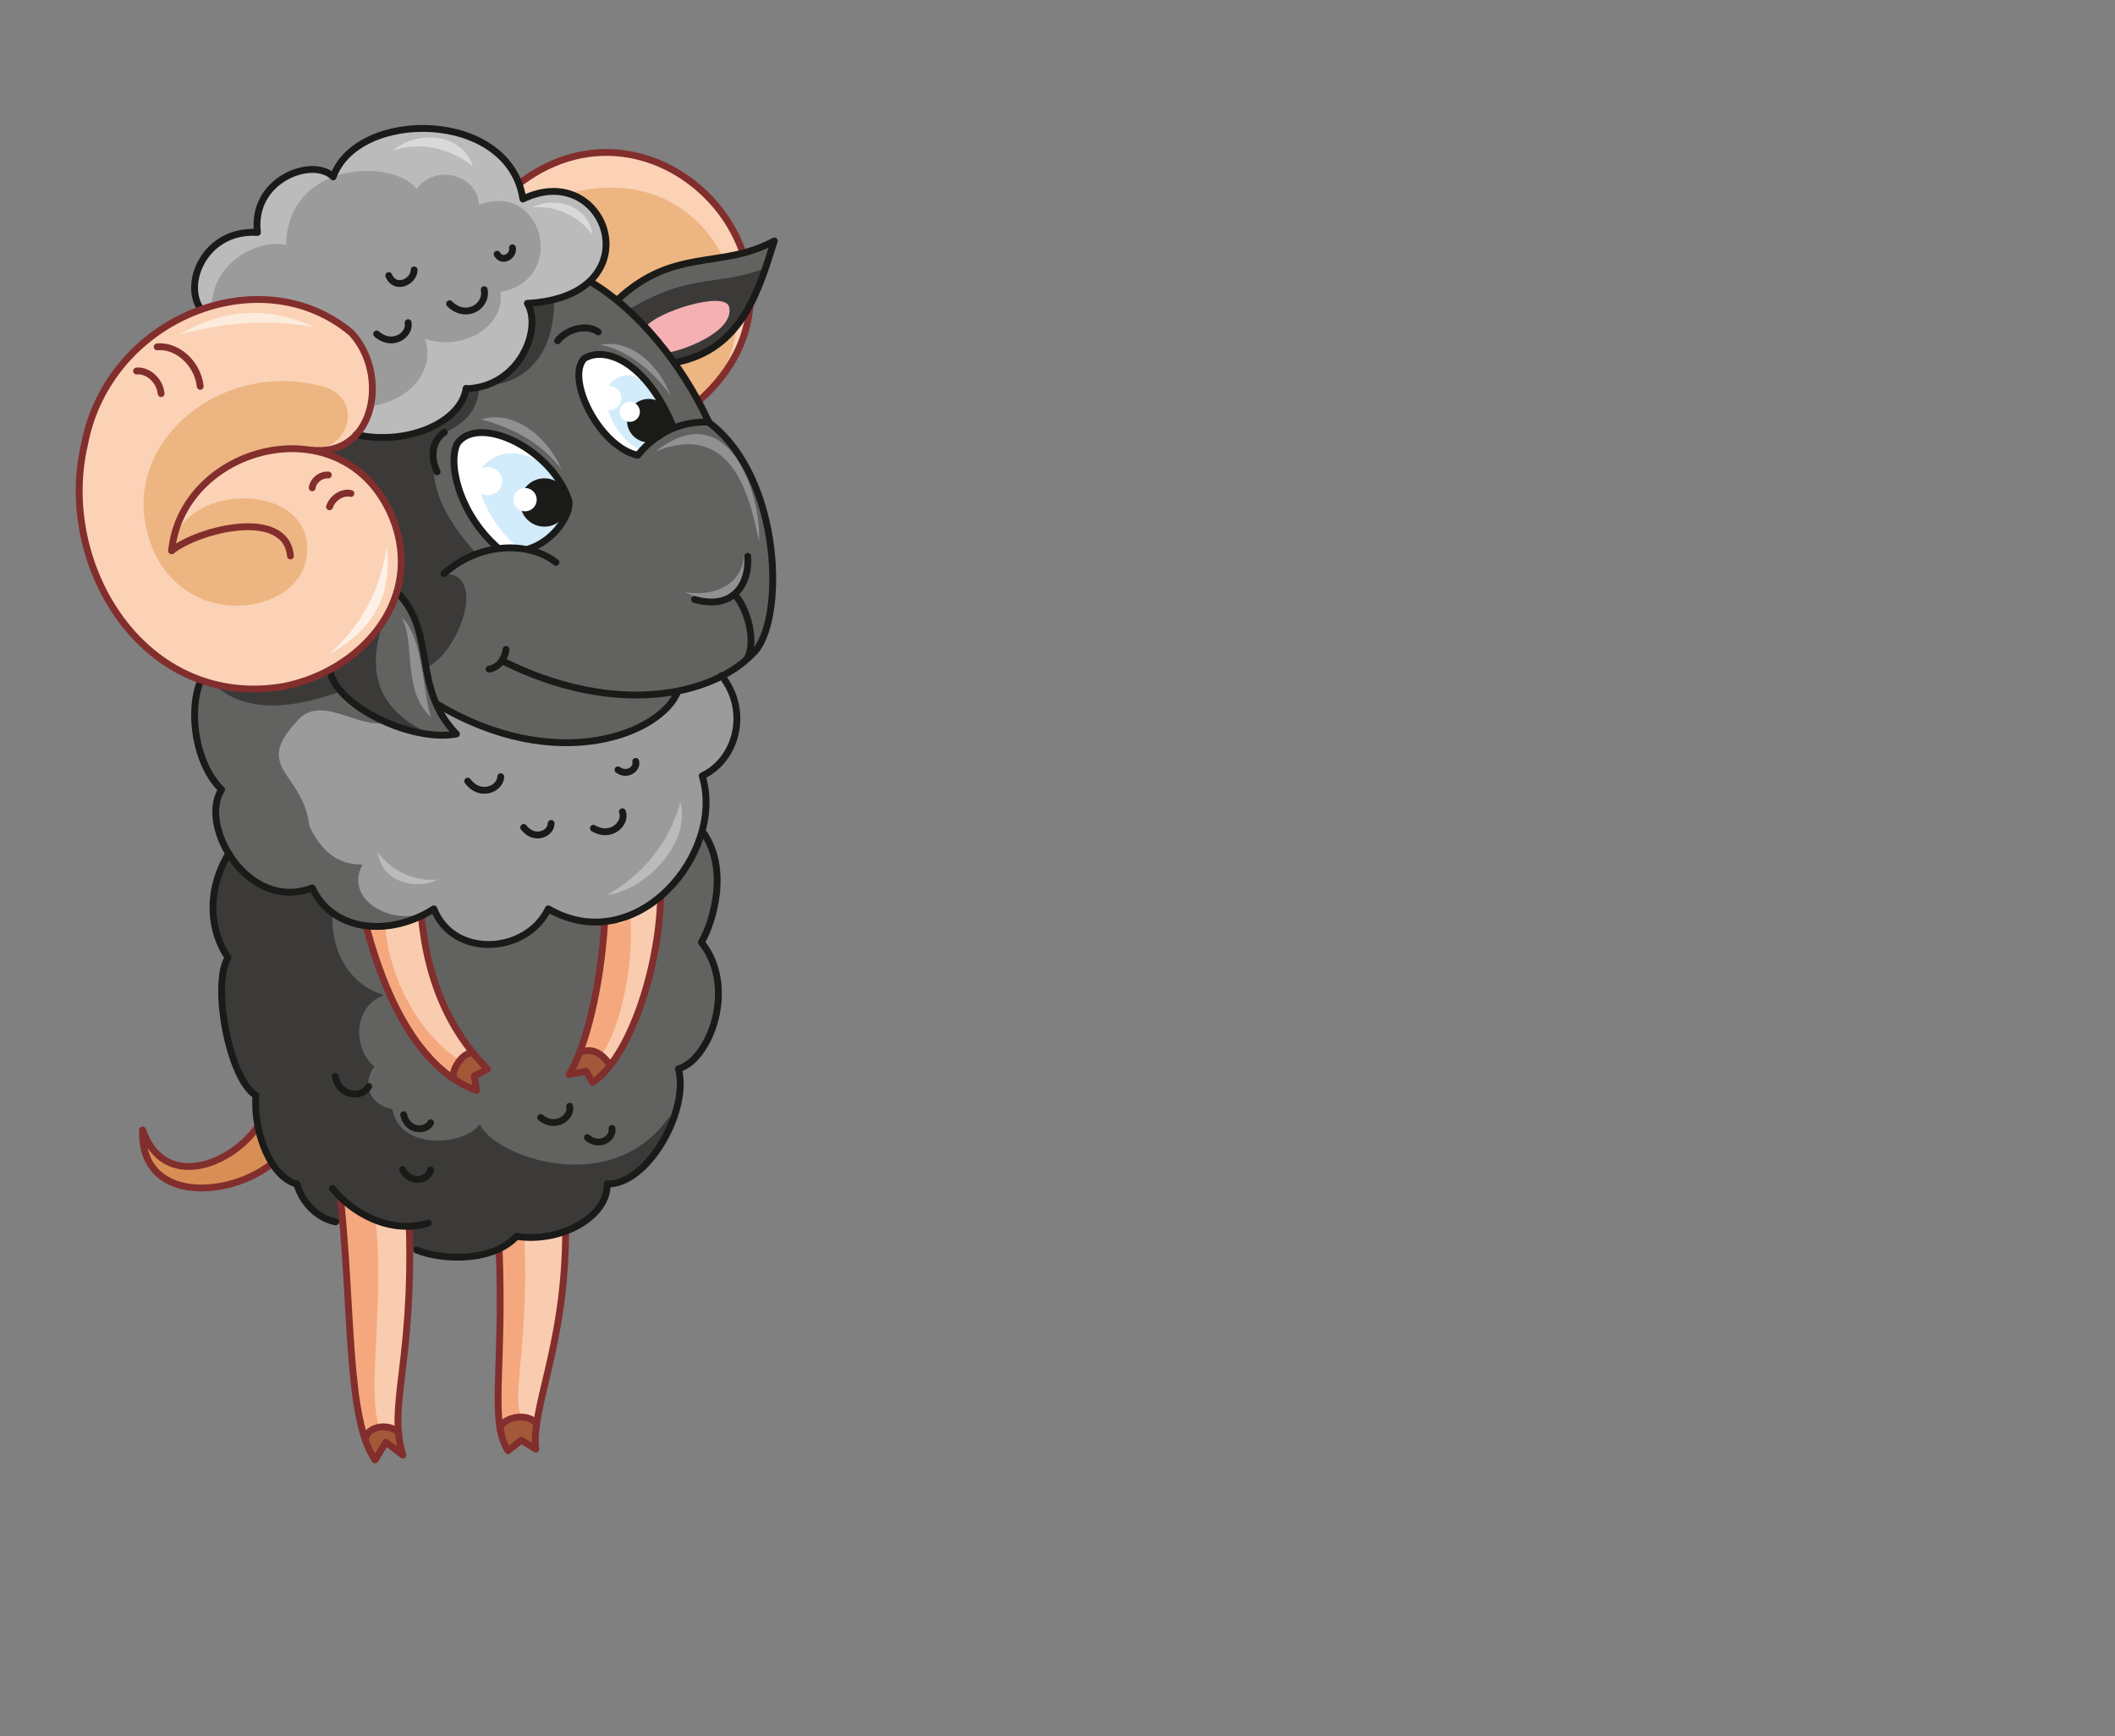 <?xml version="1.0" encoding="utf-8"?>
<!-- Generator: Adobe Illustrator 21.1.0, SVG Export Plug-In . SVG Version: 6.00 Build 0)  -->
<svg version="1.1" id="Layer_1" xmlns="http://www.w3.org/2000/svg" xmlns:xlink="http://www.w3.org/1999/xlink" x="0px" y="0px"
	 viewBox="0 0 525 431" style="enable-background:new 0 0 525 431;" xml:space="preserve">
<rect x="0" y="0" width="525" height="431" fill="#808080" stroke="none"/>
<style type="text/css">
	.st0{fill-rule:evenodd;clip-rule:evenodd;fill:#EDB581;}
	.st1{fill-rule:evenodd;clip-rule:evenodd;fill:#F5A87D;}
	.st2{fill-rule:evenodd;clip-rule:evenodd;fill:#FACCAF;}
	.st3{fill-rule:evenodd;clip-rule:evenodd;fill:#A35939;}
	.st4{fill-rule:evenodd;clip-rule:evenodd;fill:#D88F55;}
	.st5{fill-rule:evenodd;clip-rule:evenodd;fill:#626261;}
	.st6{fill-rule:evenodd;clip-rule:evenodd;fill:#3B3A39;}
	.st7{fill-rule:evenodd;clip-rule:evenodd;fill:#9B9B9B;}
	.st8{fill-rule:evenodd;clip-rule:evenodd;fill:#FBD2B6;}
	.st9{fill:none;stroke:#822E2D;stroke-width:1.7;stroke-linecap:round;stroke-linejoin:round;stroke-miterlimit:22.926;}
	.st10{fill-rule:evenodd;clip-rule:evenodd;fill:#BBBBBC;}
	.st11{fill-rule:evenodd;clip-rule:evenodd;fill:#F5B0B4;}
	.st12{fill-rule:evenodd;clip-rule:evenodd;fill:#919191;}
	.st13{fill-rule:evenodd;clip-rule:evenodd;fill:#FFFFFF;}
	.st14{fill-rule:evenodd;clip-rule:evenodd;fill:#D3ECFB;}
	.st15{fill-rule:evenodd;clip-rule:evenodd;fill:#1A1A18;}
	.st16{fill:none;stroke:#1A1A18;stroke-width:1.7;stroke-linecap:round;stroke-linejoin:round;stroke-miterlimit:22.926;}
	.st17{fill-rule:evenodd;clip-rule:evenodd;fill:#FDEBDB;}
	.st18{fill-rule:evenodd;clip-rule:evenodd;fill:#FDF1E7;}
	.st19{fill-rule:evenodd;clip-rule:evenodd;fill:#D8D9D9;}
</style>
<path class="st0" d="M115.9,229.6c7.5,0.8,14.6-2.8,18.9-8.4C133.9,229.9,123.5,233.3,115.9,229.6z"/>
<path class="st1" d="M140.4,305.7l-12.2,1.1l-4.3,3.1c1.2,30.3-2.8,41.5,1.2,48.3l3-6.4l5.1,0.9
	C134.2,341.4,140.3,334.1,140.4,305.7z"/>
<path class="st2" d="M140.4,305.7l-10.2,1.4c1.2,30.3-4.5,43.2,0.5,45.2l2.6,0.5C132.9,341.2,140.3,334.1,140.4,305.7z"/>
<path class="st2" d="M101.6,304.4l-17.1-7.2c3,28.8,1,52.5,7,62.2l3.4-3.6l4.1-0.2C97.4,347.9,102.7,339.1,101.6,304.4z"/>
<path class="st1" d="M93.2,302.8l-8.7-5.7c1.7,16.1,1.9,48.3,5.8,58.9l3.9-1.8C90.9,345.8,95.6,322.5,93.2,302.8z"/>
<path class="st3" d="M99,355.6c-1.7-3.3-7.2-1.5-8.1,1.1l2.2,5.8l2.7-4.4l4.2,3.2L99,355.6z"/>
<path class="st4" d="M67.4,288.9l-3.4-9.3c-7.5,8-21.3,17.2-28.6,0.9C35.1,297.8,57.1,298.1,67.4,288.9z"/>
<path class="st5" d="M101.7,309.5l-0.1-5.2c-5,0.8-10.8-1.6-17.1-7.2l-0.5,6.3c-5.3-0.4-8-4.9-9.4-8.8c-6.2-2-4.1-7.4-6.5-20.2
	c-5.7-6.3-9.7-11.8-9.5-25l-2.5-17.7c1.2-10.2,8.4-22.4,14-29.5l104.3,4c3.9,4.6,6.6,15.6-0.2,27.6c5.4,5.4,7.6,24.2-5.7,31.4
	c2.8,10.6-7.7,28.9-17.7,28.6c-1.7,9.3-11.4,14.6-22.5,13C120.6,310,108.5,313,101.7,309.5z"/>
<path class="st6" d="M101.7,309.5l-0.1-5.2c-4.8,0.8-11.2-1.5-17.2-6.9l0.7,6.4c-8-1.2-10.1-6.3-11.4-10c-5.8-1.9-12.7-18.7-10.2-22
	c-9.2-9.5-9.6-27.4-6.9-34.2c-4.4-8.6-5-19.2,0.2-25.9c7.2,9.4,14.2,12.3,20.8,8.6l5,6.1c-0.7,8.4,3.3,17.8,12.7,20.6
	c-8,3-7.5,13.6-2.4,17.7c-3.5,5.1-0.4,9.8,4.5,10.6c1.7,10.2,17.5,9.3,21.7,3.8c3.8,8.1,32.9,18.6,47.1-2
	c1.1,8.7-7.3,14.5-15.5,16.6c0.2,8-12,14.5-22.5,13C121.2,313.3,108.1,312.8,101.7,309.5z"/>
<path class="st7" d="M179.2,167.8l-99-22.5L49.8,169c-2.9,12.8-0.2,21,5.2,27l4.1-4.5c6.2,2.2,9.8,5.8,10.9,10.8l4,9.7
	c2.5,4.6,8.9,3.3,16,2.6c-5,9.1,8.5,16.3,17.8,11c4.8,12.3,22,11.4,28.4,0c21.8,12.6,44.3-13.3,38.2-33
	C182.8,188.8,186.3,176.7,179.2,167.8z"/>
<path class="st5" d="M80.1,145.3L49.8,169c-2.9,12.8-0.2,21,5.2,27c-5.3,19.8,14,31.6,21.7,19.3c2.5,4.6,10,1.2,13.2-0.7
	c-7,0.1-10.8-4.6-13.1-9.6c-1.6-13.2-13.8-14.2-3.5-25.5c5.9-7.8,15.2,1.5,22.8-0.1C87.5,170.7,99.3,160.6,80.1,145.3z"/>
<path class="st8" d="M173.4,99.5l-36.2-29l-8.1-25.2C167.1,16.7,207.7,71.4,173.4,99.5z"/>
<path class="st5" d="M98.5,146.9c-4.1,9.8-8.1,15.8-16.6,19.3c1.5,3.8,11.2,17.5,31.4,15.9C104.3,174.6,106.6,155,98.5,146.9z"/>
<path class="st0" d="M173.4,99.5l-43-16.6l1.7-31.5C175.2,31.1,196.6,80.1,173.4,99.5z"/>
<path class="st5" d="M168.4,171.5c-8.1,12.8-32.2,20-60.1,3.2l-4.9-19.9l-4.9-7.8c3.8-15.5-6.4-33.5-21.5-35.2
	c5.5,1,9.7-0.8,12.6-5.3l37.1-47.1l16.8,8.9c12.8,6.3,25.2,20.8,32.5,36.6c18.3,13.7,19,50,10.8,57.4
	C182.8,166.5,176.4,169.9,168.4,171.5z"/>
<path class="st6" d="M105.8,165.7l-3.5-12.7l-3.8-6c-9.7,18.2-5.3,29.3,8.7,35.4c-13.5-3.1-18.7-5.2-22.6-10.8
	c-14.2,5.2-24.7,4.6-31.5-1.7L97.5,150c7.7-18.4-5.4-36.4-20.5-38.1c5.5,1,9.7-0.8,12.6-5.3l47.7-35.9c1.7,15.7-5.9,25.4-18.4,25
	c0,6.1-3.6,9.4-8.5,11.7c-6.5,9.8-0.4,21,8,30.2l-8.2,4.9C121.1,142,113.9,162.3,105.8,165.7z"/>
<path class="st9" d="M129.1,45.4c35.5-26.7,79.3,23.5,44.3,54.2"/>
<path class="st10" d="M115.7,96.4c-1.4,9-14.7,14.2-27.3,11.5c4.9-19.6-3.5-33.7-38.5-31.1c-5.8-11.1,4.1-19.1,14-19.1
	c-1.9-12,13.6-18.6,18.8-13.8c12.6-22.9,47.4-9.3,47.1,5.5c20.8-9.8,33.2,23.8,1.1,25.9C132.6,84.8,130.6,94,115.7,96.4z"/>
<path class="st7" d="M105.5,84.1c2.9,8.7-5.2,17.9-19.5,17c4.2-16.8-3.2-24-33.2-21.8C50.6,66.5,63.1,59.1,71,60.8
	c0.5-21,26.7-21.5,32.4-13.9c4.9-6.6,15.3-3.2,15.5,4c15.6-6.3,22.4,18.4,5.3,21.6C125.5,80.7,115.2,87.4,105.5,84.1z"/>
<path class="st5" d="M167.5,90.1c-5.6-8.5-8.6-10.3-14.3-15.5c14.5-13.6,26-7.2,39-14.7C188.4,71.4,183.7,88.4,167.5,90.1z"/>
<path class="st6" d="M167.5,90.1c-5.2-7.2-7.7-10.3-11.6-13.2c16.1-9.5,21.9-5.6,34.2-10.4C186.3,78,181.8,87,167.5,90.1z"/>
<path class="st11" d="M164.9,87.3l-4.6-6.1c2.4-3.7,19.7-9.2,20.7-5C182.6,83.4,164.4,88.7,164.9,87.3z"/>
<path class="st12" d="M166.4,98.1c-2.6-7.2-9.8-14.1-17.3-12.5C155.8,86.8,162.6,92.6,166.4,98.1z M139.4,116.5
	c-5.2-6.5-11.1-9.9-19.9-12.4C126.9,101.7,135.5,107.6,139.4,116.5z M188.4,134.4c-2-9.4-5.9-30.4-25.7-22.3
	C181.2,97.5,189.1,123.5,188.4,134.4z M99.7,153.3c3.5,6.1,0,18.3,7.4,24.8C104.9,173.2,105.3,158.2,99.7,153.3z M170,147
	c8.5,1.3,14.5-2.8,14.7-9.4C186.5,147.5,180.3,151.9,170,147z"/>
<path class="st8" d="M77,111.8c7.2-0.5,17.9,8.4,21.1,18.6c6.5,19.6-9,36.4-27.7,40.1c-34.7,5.9-56.5-30.2-49.4-60.2
	c6-31.4,43.8-46.4,66.2-27.6C96.7,93,92.9,113.8,77,111.8z"/>
<path class="st0" d="M77,111.8c-18.9-2.8-33.6,12.1-34.4,25c1.8-17.8,36.3-17.6,33.5,1.5c-2.1,15.2-32.9,18.9-39.5-6
	C30.3,109.1,55.9,88.6,81,96.2C90,99.5,87,111.5,77,111.8z"/>
<path class="st13" d="M130.7,136.4l-7-0.2c-10.2-8.9-12.7-22-10-26.3c5.7-6.9,23.3,1.9,27.4,14.2
	C142.2,126.9,137.8,134.5,130.7,136.4z"/>
<path class="st14" d="M120.7,114.9c6.9-6.1,18.5,0.2,20.6,10.7l-2.6,5.1l-4.8,4.4l-4.7,1C125,134.3,114.7,119.7,120.7,114.9z"/>
<path class="st13" d="M167.2,106.3l0.7-0.3c-3.9,1.2-6.5,3.2-9.5,7c-9.4-2-18-18.9-13.3-24C150.4,85.7,160.8,90.2,167.2,106.3z"/>
<path class="st14" d="M151.7,94.9c6.9-6.1,12.5,5.1,15.5,11.4l-7.5,5.2C154.8,111.6,147.5,99.5,151.7,94.9z"/>
<path class="st2" d="M90.8,229.8l6.7-0.1l7.1-2.2c2.1,22.5,12,33.3,16.4,37.9l-3.3,1.7l0.6,3.6C107.4,266.7,97.4,254.6,90.8,229.8z"
	/>
<path class="st9" d="M64,279.6c-6.9,9.9-23.4,15.9-28.6,0.9c-0.6,18.2,21.3,16.9,32,8.4"/>
<path class="st1" d="M90.8,229.8l6.7-0.1l-1.9,0.2c2.1,22.5,18.8,36.6,25.4,35.4l-3.3,1.7l0.6,3.6
	C107.4,266.7,97.4,254.6,90.8,229.8z"/>
<path class="st3" d="M133.3,352.8c-5.2-2.1-6.7-1.5-9.3,1.2c1.1,3.9,0.8,4,2.1,6.1l3.3-2.6l3.6,2.2
	C132.9,357.2,133.4,355.9,133.3,352.8z"/>
<path class="st3" d="M112.2,267.5l1.9-4.2l3.3-1.9c1.3,1.7,2.6,3,3.5,4l-3.3,1.7l0.6,3.6C116.2,269.9,114.2,268.8,112.2,267.5z"/>
<path class="st2" d="M163.9,222.7c-4.3,3.2-8.9,5.3-13.8,6.1c-1,16.2-4.6,30.9-8.8,37.9l4.2-0.8l1.6,2.8
	C155.9,262.8,163.4,241.4,163.9,222.7z"/>
<path class="st9" d="M84.5,297.1c3,28.8,1.6,55.2,8.6,65.3l2.7-4.4l4.2,3.2c-3.8-12.3,2.6-22.1,1.6-56.9"/>
<path class="st1" d="M156.4,227.7c-4.3,3.2-1.4,0.3-6.3,1.1c-1,16.2-4.6,30.9-8.8,37.9l4.2-0.8C154.4,260,157.6,236.7,156.4,227.7z"
	/>
<path class="st9" d="M123.9,310c1.2,30.3-2.5,42.5,2.2,50.1l3.3-2.6l3.6,2.2c-1.2-10.5,7.4-25.8,7.4-54.1"/>
<path class="st3" d="M151.5,264.4l-2.2-2.4l-5.1-1.4c-0.9,2.4-1.9,4.5-2.9,6.1l4.2-0.8l1.6,2.8C148.6,267.7,150.1,266.3,151.5,264.4
	z"/>
<path class="st9" d="M104.6,227.5c2.1,22.5,12,33.3,16.4,37.9l-3.3,1.7l0.6,3.6c-10.7-3.9-20.8-16-27.4-40.8"/>
<path class="st9" d="M150.1,228.8c-1,16.2-4.6,30.9-8.8,37.9l4.2-0.8l1.6,2.8c8.9-5.9,16.4-27.4,16.9-46"/>
<ellipse transform="matrix(1 -2.150183e-02 2.150183e-02 1 -2.651 2.933)" class="st15" cx="135.1" cy="124.7" rx="6" ry="6"/>
<path class="st9" d="M144,261.2c3.3-1.2,5.3,0.4,7.2,2.8"/>
<path class="st9" d="M113,268c-1.8-1.2,1.9-7.4,4.5-6.5"/>
<ellipse transform="matrix(1 -2.154303e-02 2.154303e-02 1 -2.642 2.835)" class="st13" cx="130.3" cy="124" rx="2.9" ry="2.9"/>
<ellipse transform="matrix(1 -2.115167e-02 2.115167e-02 1 -2.499 2.588)" class="st13" cx="121.1" cy="119.4" rx="3.5" ry="3.5"/>
<path class="st16" d="M121.4,166.1c2.3-0.4,3.9-2.4,4.2-4.9 M168.3,171.5c-3.9,10.4-29.9,21.3-60.1,3.1 M148.5,82.4
	c-2.8-2.1-7.9-0.7-10.1,2.2 M176,104.8c-6.5-0.3-12.8,2.2-17.7,8.2c-9.4-2-18-18.9-13.3-24c5.4-3.3,15.7,1.1,22.2,17.2 M123.7,136.1
	c-10.2-8.9-12.7-22-10-26.3c5.7-6.9,23.3,1.9,27.4,14.2c1.1,2.9-3.3,10.5-10.4,12.4 M110.3,107.3c-3,2-3.6,6.1-1.8,9.8 M138,139.6
	c-6.6-5.2-18.8-5.2-27.8,2.8 M182.3,147.5c3.7,3.9,5.7,13.5,2.6,16.6 M172.4,148.8c9.9,2.8,13.7-4.2,13.2-10.7 M153.2,74.5
	c14.2-13.3,25.8-7.5,39-14.7c-3.7,11.5-7.7,27.1-24.7,30.2 M115.7,96.4c-1.2,8.4-14.5,14.3-27.3,11.5 M63.9,57.7
	c-1.6-13.4,14-18.8,18.8-13.8c6-16.9,43.7-16.8,47.1,5.5c21-10.2,32.9,24.2,1.1,25.9c3.8,6.3-1.9,20.8-15.2,21.2 M49.9,76.8
	c-4.6-6.3,0.9-19.9,14-19.1 M146.5,69.9c11.7,6.9,22.8,20.4,29.5,35c18.3,13.7,19,50,10.8,57.4c-10,10.4-34,15.8-62.2,1.7
	 M145.8,282.4c3.1,2.6,6.6,0,6.1-2.3 M134.2,277.4c3.6,3,7.8,0,7.2-2.8 M99.9,290.3c2,3.8,6.5,2.7,7,0.1 M100.2,276.7
	c0.9,4.2,5.5,4.3,6.7,2 M83.2,267.2c1.1,5.2,6.8,5.4,8.3,2.5 M103.4,310.3c7.2,2.8,19.2,2.7,24.8-3.4c11.2,1.7,22.8-5,22.5-13
	c10,0.3,20.5-18.2,17.7-28.6c7.7-2.1,14.7-20.2,5.7-31.4c3.1-5.3,6.9-18.7,0.2-27.6 M55,196c-5.8,9,6.6,30.5,22.5,24.4
	c5.2,11,19.3,12.2,30.2,5.2c4.8,12.3,22.9,11.3,28.4,0c21.8,12.6,44.1-13.8,38.2-33c8.4-3.9,11.9-16,4.8-24.9 M153.4,191.1
	c2.4,1.7,4.9-0.4,4.4-2.1 M147.3,205.6c4.3,2.6,8.3-1.2,7.2-4.1 M130,205.4c2.6,3.4,6.8,1.6,6.8-1 M116.1,193.9c3,4.1,8.1,2,8.2-1.1
	 M123.4,63.1c1.4,2.3,4.2,0.3,3.8-1.6 M111.6,75.4c4,4,9.4,0.7,8.6-3.5 M93.5,82.9c3.8,3.4,8.4,0.3,7.8-2.8 M96.5,68.4
	c1.6,3.8,6.3,1.5,6.3-1.4 M83.3,303.3c-4.6-0.9-8.4-4.9-9.6-9.4c-6.1-1.5-10.8-12-10.2-22c-6.6-4-11-27.6-6.9-34.2
	c-4.4-6.4-5.6-16.3,0.2-25.9 M55,196c-6.4-6.2-8.4-19.3-5.2-27 M82.5,295c4.9,6.1,14.4,11.5,23.8,8.6 M81.9,166.3
	c1.2,8.8,20.2,18,31.4,15.9c-11.2-11.5-4.8-25.4-14.8-35.2"/>
<ellipse transform="matrix(1 -2.149467e-02 2.149467e-02 1 -2.089 3.272)" class="st13" cx="151.2" cy="98.8" rx="3" ry="3"/>
<ellipse transform="matrix(1 -2.129840e-02 2.129840e-02 1 -2.188 3.452)" class="st15" cx="161" cy="104.4" rx="5.4" ry="5.4"/>
<ellipse transform="matrix(1 -2.099757e-02 2.099757e-02 1 -2.112 3.304)" class="st13" cx="156.3" cy="102.2" rx="2.5" ry="2.5"/>
<path class="st9" d="M49.7,95.9C49,89.8,43.6,85.6,39,86.1"/>
<path class="st9" d="M40,97.7c-0.4-3.5-3.5-5.9-6.1-5.6"/>
<path class="st9" d="M42.6,136.7c7.1-5.5,28.4-10.6,29.5,1.3"/>
<path class="st9" d="M90.7,357.4c0-2.9,5.2-4.6,8.3-1.8"/>
<path class="st9" d="M124.2,355c-0.4-2.9,6.8-4.8,9-1.5"/>
<path class="st17" d="M78.2,81.3c-10.7-2.1-21.3-1.5-33.6,1.7C56.1,76.3,67.3,76.1,78.2,81.3z"/>
<path class="st18" d="M81.7,162.4c7.8-7,12.5-15.3,14.3-26.6C97.7,149.3,90.8,157.5,81.7,162.4z"/>
<path class="st9" d="M81.5,117.9c-2.2-0.1-3.9,1.7-4,3.2"/>
<path class="st9" d="M87.1,122.5c-1.9-0.5-4.5,0.9-5.3,3.3"/>
<path class="st19" d="M97.4,37.4c7-2.4,14.7-0.5,20,3.9C114.7,33.1,103.9,32.1,97.4,37.4z M132.1,51.5c5.9-0.6,11.6,2.2,14.9,6.7
	C146.3,51.3,138.1,48.5,132.1,51.5z"/>
<path class="st9" d="M42.6,136.7c2.7-26.9,44.7-37.3,55.5-6.4c6.5,19.6-9,36.4-27.7,40.1c-34.7,5.9-56.5-30.2-49.4-60.2
	c6-31.4,43.8-46.4,66.2-27.6c9.6,10.3,5.9,31.1-10.1,29.1"/>
<path class="st10" d="M150.6,222.2c8.4-4.7,15.4-12.5,18.3-23.1C171.5,209.9,159.7,221.1,150.6,222.2z M108.7,218.3
	c-5.9,0.6-11.6-2.2-14.9-6.7C94.5,218.5,102.7,221.3,108.7,218.3z"/>
</svg>
